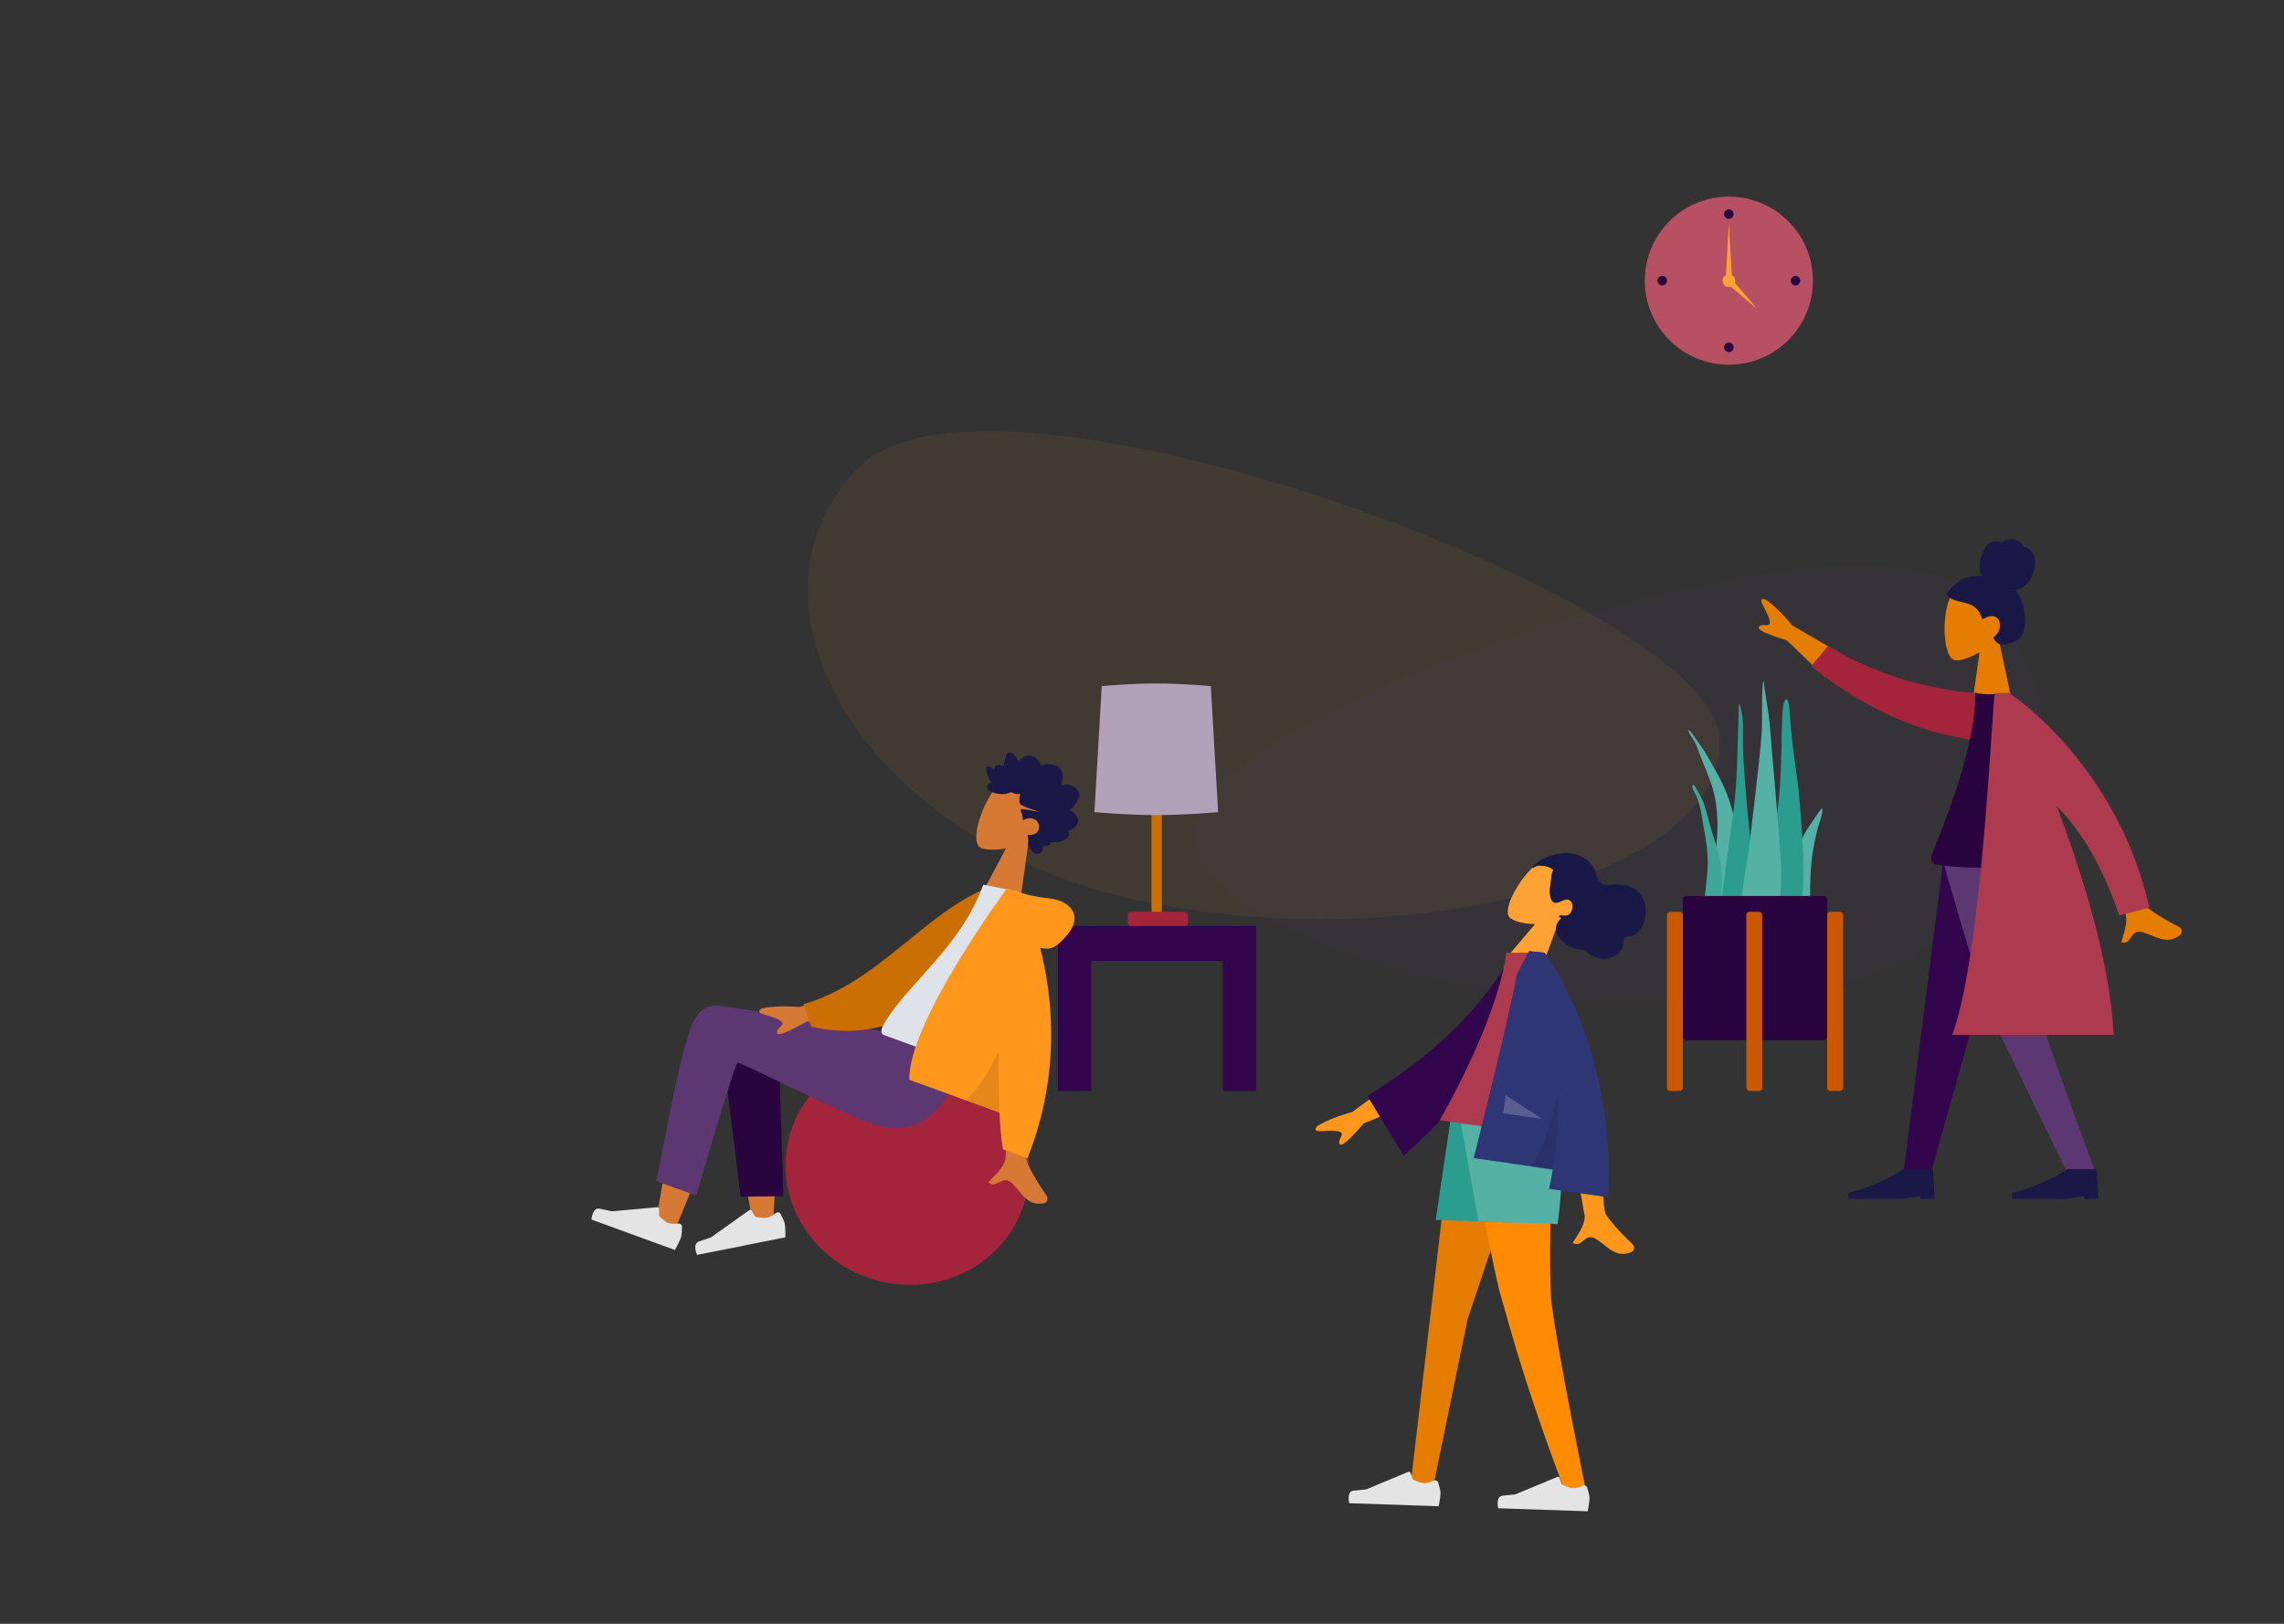 <svg width="1440" height="1024" viewBox="0 0 1440 1024" fill="none" xmlns="http://www.w3.org/2000/svg">
<rect x="0" y="0" width="1440" height="1024" fill="#333333" stroke="none"/>
<path fill-rule="evenodd" clip-rule="evenodd" d="M1090 230C1119.27 230 1143 206.271 1143 177C1143 147.729 1119.27 124 1090 124C1060.73 124 1037 147.729 1037 177C1037 206.271 1060.73 230 1090 230Z" fill="#B65062"/>
<path fill-rule="evenodd" clip-rule="evenodd" d="M1090 138C1091.66 138 1093 136.657 1093 135C1093 133.343 1091.66 132 1090 132C1088.34 132 1087 133.343 1087 135C1087 136.657 1088.34 138 1090 138Z" fill="#29043E"/>
<path fill-rule="evenodd" clip-rule="evenodd" d="M1048 180C1049.66 180 1051 178.657 1051 177C1051 175.343 1049.66 174 1048 174C1046.34 174 1045 175.343 1045 177C1045 178.657 1046.34 180 1048 180Z" fill="#29043E"/>
<path fill-rule="evenodd" clip-rule="evenodd" d="M1132 180C1133.66 180 1135 178.657 1135 177C1135 175.343 1133.66 174 1132 174C1130.34 174 1129 175.343 1129 177C1129 178.657 1130.34 180 1132 180Z" fill="#29043E"/>
<path fill-rule="evenodd" clip-rule="evenodd" d="M1090 222C1091.66 222 1093 220.657 1093 219C1093 217.343 1091.66 216 1090 216C1088.34 216 1087 217.343 1087 219C1087 220.657 1088.34 222 1090 222Z" fill="#29043E"/>
<path fill-rule="evenodd" clip-rule="evenodd" d="M1090 141L1092 176H1088L1090 141Z" fill="#FFA235"/>
<path fill-rule="evenodd" clip-rule="evenodd" d="M1107.7 194.698L1089.31 179.142L1092.14 176.314L1107.7 194.698Z" fill="#FFA235"/>
<path fill-rule="evenodd" clip-rule="evenodd" d="M1090 181C1092.21 181 1094 179.209 1094 177C1094 174.791 1092.21 173 1090 173C1087.79 173 1086 174.791 1086 177C1086 179.209 1087.79 181 1090 181Z" fill="#FFA235"/>
<g opacity="0.346">
<g clip-path="url(#clip0)">
<path fill-rule="evenodd" clip-rule="evenodd" d="M1084.1 464.147C1075.72 378.26 626.009 212.49 542.522 293.84C459.035 375.19 539.297 527.863 714.255 566.959C889.213 606.054 1092.48 550.033 1084.1 464.147Z" fill="#FFA235" fill-opacity="0.2"/>
<path fill-rule="evenodd" clip-rule="evenodd" d="M753.528 520.952C761.156 447.988 1170.41 307.16 1246.38 376.27C1322.36 445.38 1303.13 590.745 1143.91 623.958C984.693 657.172 745.901 593.916 753.528 520.952Z" fill="#5C3771" fill-opacity="0.2"/>
</g>
</g>
<path fill-rule="evenodd" clip-rule="evenodd" d="M1248.06 411.244C1241.59 415.147 1235.23 417.033 1232.24 416.263C1224.75 414.333 1224.06 386.935 1229.86 376.134C1235.65 365.333 1265.44 360.625 1266.94 382.025C1267.46 389.453 1264.35 396.081 1259.74 401.49L1268 440H1244L1248.06 411.244Z" fill="#E67D03"/>
<path fill-rule="evenodd" clip-rule="evenodd" d="M1239.34 364.37C1242.62 363.37 1247.38 363.031 1249.38 363.26C1248.24 360.531 1247.79 357.49 1248.16 354.529C1248.51 351.652 1249.8 349.202 1250.99 346.635C1251.54 345.452 1252.16 344.275 1253.08 343.37C1254.03 342.448 1255.22 341.84 1256.47 341.549C1257.76 341.252 1259.1 341.277 1260.38 341.547C1260.95 341.666 1261.46 341.925 1262.01 342.07C1262.58 342.218 1262.86 341.861 1263.27 341.502C1264.27 340.638 1265.73 340.211 1266.99 340.059C1268.41 339.887 1269.88 340.101 1271.23 340.566C1272.54 341.019 1273.81 341.755 1274.76 342.827C1275.18 343.304 1275.56 343.847 1275.81 344.446C1275.91 344.692 1275.93 344.838 1276.18 344.928C1276.4 345.012 1276.67 345.014 1276.9 345.094C1279.17 345.861 1281.11 347.612 1282.16 349.86C1282.78 351.171 1283.07 353.48 1282.99 356.068C1282.91 358.656 1280.57 365.408 1278.39 367.871C1276.44 370.07 1273.57 371.52 1270.8 372.155C1272.64 374.255 1273.86 376.878 1274.76 379.547C1275.75 382.445 1276.35 385.457 1276.58 388.525C1276.79 391.44 1276.81 394.524 1276.13 397.377C1275.49 400.045 1274.12 402.234 1271.84 403.622C1270.79 404.258 1269.67 404.736 1268.54 405.173C1267.42 405.603 1266.3 406.022 1265.14 406.263C1262.93 406.72 1260.38 406.642 1258.68 404.882C1258.06 404.248 1257.39 403.451 1256.94 402.676C1256.78 402.397 1256.68 402.215 1256.88 401.943C1257.11 401.616 1257.49 401.366 1257.79 401.111C1259.51 399.656 1260.57 397.713 1260.84 395.405C1261.11 393.063 1260.48 390.039 1258.2 389.017C1255.39 387.755 1252.3 389.204 1249.8 390.554C1248.74 386.806 1246.56 383.431 1243.14 381.712C1239.35 379.811 1235.02 379.588 1231.13 377.956C1230.12 377.531 1229.08 377.048 1228.34 376.182C1228.03 375.82 1227.66 375.35 1227.54 374.871C1227.37 374.242 1227.78 373.715 1228.09 373.224C1229.76 370.624 1236.06 365.37 1239.34 364.37Z" fill="#191847"/>
<path d="M726 577.5L726 503L732.5 503L732.5 577.5L726 577.5Z" fill="#CC6F02"/>
<rect x="711" y="575" width="38" height="9" rx="2" fill="#A4243B"/>
<path fill-rule="evenodd" clip-rule="evenodd" d="M694.622 432.679C694.622 432.679 711.811 431 729 431C746.189 431 763.378 432.679 763.378 432.679L768 512.133C768 512.133 748.5 514 729 514C709.5 514 690 512.133 690 512.133L694.622 432.679Z" fill="#B1A2BA"/>
<path fill-rule="evenodd" clip-rule="evenodd" d="M667 688V606V584H688H771H792V606V688H771V606H688V688H667Z" fill="#33054D"/>
<path fill-rule="evenodd" clip-rule="evenodd" d="M1064.97 460.617C1066.72 461.88 1067.7 463.728 1068.88 465.551C1070.35 467.817 1072.08 469.863 1073.55 472.131C1076.62 476.86 1079.31 481.879 1082.1 486.799C1087.41 496.137 1091.43 506.091 1093.43 516.895C1095.49 528.092 1096.05 539.648 1096.92 551.012C1097.84 563.056 1098.77 575.188 1098.89 587.279C1098.94 592.696 1099.23 598.446 1098.58 603.825C1098.18 607.173 1096.67 610.027 1093.26 610C1086.02 609.942 1082.63 601.927 1081.21 595.354C1079.12 585.674 1078.7 575.393 1079.03 565.494C1079.43 553.558 1081.5 541.802 1082.4 529.912C1083.35 517.325 1082.81 504.96 1078.49 493.109C1076.3 487.12 1073.76 481.274 1071.48 475.325C1070.51 472.792 1069.72 470.19 1068.41 467.831C1066.95 465.208 1065.14 462.826 1064 460C1064.32 460.206 1064.65 460.411 1064.97 460.617Z" fill="#55B1A5"/>
<path fill-rule="evenodd" clip-rule="evenodd" d="M1067.21 495.302C1068.17 493.695 1070.27 498.993 1070.59 499.66C1070.46 499.328 1070.32 498.997 1070.18 498.667C1072.08 501.825 1073.82 505.113 1074.9 508.734C1075.97 512.319 1076.89 515.977 1077.89 519.587C1079.77 526.361 1082.2 532.943 1083.91 539.778C1085.57 546.438 1085.99 552.986 1085.59 559.875C1085.17 567.035 1084.91 574.306 1085.4 581.462C1085.63 584.88 1086.74 588.064 1087.5 591.354C1088.27 594.648 1088.87 597.986 1089.77 601.239C1089.97 600.815 1090 602.232 1090 602.339C1089.99 603.152 1089.88 603.833 1089.62 604.604C1088.95 606.586 1087.69 608.269 1085.78 608.816C1082.32 609.803 1079.11 606.659 1078 603.339C1076.4 598.575 1075.52 593.311 1074.76 588.304C1074.06 583.713 1073.89 579.094 1074.1 574.44C1074.51 565.261 1076.17 556.202 1076.62 547.026C1077.11 537.036 1075.13 527.649 1073.47 517.925C1072.67 513.239 1071.91 508.598 1070.36 504.134C1069.73 502.326 1068.91 500.731 1068.05 499.061C1067.56 498.112 1066.57 496.418 1067.21 495.302Z" fill="#3FA79A"/>
<path fill-rule="evenodd" clip-rule="evenodd" d="M1095.25 479.697C1094.86 491.142 1094.17 502.5 1092.65 513.824C1091.09 525.38 1089.3 536.897 1087.8 548.463C1086.34 559.722 1084.81 571.168 1085.02 582.585C1085.17 590.993 1083.77 605.219 1093.11 609.369C1102.57 613.572 1104.6 595.623 1105.22 589.699C1106.41 578.333 1106.03 566.847 1105.45 555.419C1104.86 543.689 1103.87 532.02 1102.64 520.334C1101.28 507.353 1100.21 494.314 1099.35 481.296C1098.92 474.857 1098.82 468.429 1098.94 461.988C1099.05 455.911 1098.82 449.77 1096.66 444C1096.54 444.082 1096.43 444.164 1096.32 444.246" fill="#2A9D8F"/>
<path fill-rule="evenodd" clip-rule="evenodd" d="M1144.08 515.955C1142.38 518.433 1140.67 520.887 1139.06 523.512C1136.19 528.209 1133.59 533.432 1132.8 540.147C1131.17 554.2 1132.48 569.379 1132.8 583.863C1132.86 586.822 1132.49 589.693 1133.66 592.51C1134.71 595.064 1136.69 597.01 1138.58 597C1142.61 596.977 1142 587.095 1142 582.746C1142.01 575.123 1141.16 567.422 1141.23 559.806C1141.31 552.26 1141.77 544.694 1142.86 537.528C1143.97 530.275 1145.59 523.309 1147.73 516.81C1148.03 515.908 1150.16 508.937 1148.14 510.139" fill="#55B1A5"/>
<path fill-rule="evenodd" clip-rule="evenodd" d="M1126.26 441C1123.61 441 1123.63 454.226 1123.55 455.925C1123.26 462.055 1123.33 468.188 1123.14 474.319C1122.74 487.701 1122.25 501.2 1120.24 514.426C1119.16 521.547 1117.91 528.636 1116.56 535.702C1115.2 542.789 1113.39 549.867 1112.5 557.044C1111.64 563.943 1112.12 570.977 1112.24 577.91C1112.36 584.885 1112.57 591.874 1113.48 598.788C1113.71 600.494 1113.97 602.195 1114.26 603.891C1114.49 605.305 1114.35 607.058 1114.75 608.401C1115.39 610.552 1118.13 611.256 1119.98 610.92C1124.97 610.009 1128.16 603.74 1129.87 599.16C1132.04 593.311 1133.2 586.967 1134.34 580.804C1135.63 573.821 1136.39 566.732 1136.74 559.623C1137.47 545.175 1136.54 530.712 1135.5 516.31C1134.93 508.301 1134.26 500.327 1133.25 492.367C1132.23 484.441 1130.93 476.55 1130.09 468.601C1129.47 462.825 1128.86 457.04 1128.47 451.241C1128.37 449.859 1128.29 441 1126.26 441" fill="#2A9D8F"/>
<path fill-rule="evenodd" clip-rule="evenodd" d="M1122.94 547.139C1122.51 533.253 1116.93 472.259 1115.66 455.467C1115.34 451.264 1112.28 433.765 1111.88 429C1110.81 430.347 1110.9 451.309 1110.91 456.126C1110.93 460.891 1110.33 465.576 1110.03 470.315C1109.72 475.151 1102.57 537.601 1101.64 542.247C1099.8 551.491 1098.56 560.976 1097.61 570.428C1096.68 579.639 1095.24 589.358 1096.48 598.618C1096.77 600.75 1097.22 602.848 1097.95 604.806C1098.75 606.922 1099.29 608.879 1099.93 611.093C1100.96 614.659 1102.81 617.789 1105.67 619.262C1111.52 622.281 1114.66 615.447 1116.25 609.497C1118.79 599.995 1120.43 590.338 1121.19 580.359C1122.04 569.318 1123.29 558.255 1122.94 547.139" fill="#55B1A5"/>
<rect x="1061" y="565" width="91" height="91" rx="2" fill="#29043E"/>
<rect x="1051" y="575" width="10" height="113" rx="2" fill="#CC5803"/>
<rect x="1101" y="575" width="10" height="113" rx="2" fill="#CC5803"/>
<rect x="1152" y="575" width="10" height="113" rx="2" fill="#CC5803"/>
<path fill-rule="evenodd" clip-rule="evenodd" d="M553.445 807.624C594.588 818.38 636.265 795.263 646.532 755.99C656.799 716.717 631.769 676.16 590.626 665.404C549.483 654.647 507.807 677.765 497.539 717.038C487.272 756.311 512.302 796.868 553.445 807.624Z" fill="#A4243B"/>
<path fill-rule="evenodd" clip-rule="evenodd" d="M634.284 534.953C626.863 536.402 620.24 535.994 617.697 534.247C611.323 529.868 620.062 503.892 629.206 495.73C638.351 487.568 667.951 493.35 662.03 513.97C659.975 521.127 654.775 526.286 648.593 529.788L643.162 568.799L620.614 560.576L634.284 534.953Z" fill="#D67935"/>
<path fill-rule="evenodd" clip-rule="evenodd" d="M674.301 510.862C675.292 510.406 676.065 509.521 676.766 508.668C677.493 507.782 678.214 506.882 678.837 505.911C680.081 503.97 680.971 501.542 680.062 499.351C679.333 497.595 677.734 496.343 676.107 495.604C675.023 495.112 673.82 494.85 672.623 494.812C671.435 494.774 670.267 495.135 669.081 495.192C669.872 492.9 670.351 490.375 669.905 488.01C669.475 485.733 668.086 484.037 666.169 483.023C664.201 481.983 661.978 481.722 659.758 482.048C659.202 482.13 658.646 482.226 658.097 482.363C657.637 482.478 657.144 482.639 656.675 482.582C656.151 482.52 656.014 482.154 655.829 481.688C655.612 481.141 655.33 480.627 655.01 480.145C653.592 478.015 651.264 476.503 648.709 476.538C647.531 476.554 646.283 476.856 645.246 477.52C644.321 478.112 643.401 479.251 642.329 479.507C641.875 479.617 641.733 479.201 641.486 478.842C641.116 478.302 640.782 477.734 640.401 477.202C639.867 476.455 639.229 475.809 638.473 475.317C637.367 474.596 635.673 474.053 634.75 475.51C634.404 476.057 634.271 476.729 634.095 477.343C633.852 478.187 633.612 479.031 633.384 479.878C633.211 480.522 633.06 481.149 632.954 481.805C632.898 482.154 632.873 482.834 632.613 483.11C632.29 483.455 631.567 482.928 631.217 482.817C630.525 482.596 629.797 482.466 629.061 482.528C628.491 482.575 627.856 482.72 627.446 483.204C627.194 483.502 627.099 483.867 627.03 484.243C626.947 484.693 626.783 484.888 626.573 485.297C625.822 484.513 623.016 482.355 622.019 483.85C621.687 484.347 621.765 485.075 621.828 485.619C621.938 486.575 622.199 487.506 622.485 488.408C623.081 490.29 623.97 492.049 625.029 493.663C623.05 493.799 621.791 495.87 622.78 497.738C623.217 498.563 624.045 499.013 624.88 499.275C625.185 499.371 625.661 499.413 625.878 499.552C625.995 499.626 626.092 499.784 626.264 499.86C627.394 500.362 628.804 500.56 630.031 500.716C632.217 500.994 634.477 500.734 636.569 499.847C637.105 499.619 637.515 499.525 638.051 499.727C638.522 499.904 638.938 500.202 639.405 500.386C640.642 500.873 641.99 500.673 643.297 500.69C642.797 502.282 642.614 504.169 642.741 505.812C642.845 507.151 643.875 507.716 644.91 508.207C648.22 509.78 651.791 510.674 655.221 511.93C651.625 511.47 648.079 510.527 644.464 510.21C642.83 510.067 643.601 511.485 643.984 512.412C644.614 513.94 644.876 515.643 644.871 517.334C647.269 515.809 650.651 515.46 652.958 517.039C655.508 518.784 656.102 523.308 653.307 525.387C651.684 526.593 649.575 526.518 647.758 526.628C648.518 528.347 648.128 530.334 648.288 532.185C648.366 533.098 648.554 534.167 649.268 534.735C649.532 534.945 649.881 535.082 650.029 535.414C650.212 535.824 650.158 536.189 650.438 536.587C651.555 538.173 653.923 538.946 655.745 538.071C657.392 537.281 657.789 535.223 657.241 533.613C659.079 533.529 662.296 533.734 662.569 531.018C666.109 532.049 676.544 529.503 673.399 523.716C676.47 523.205 680.091 520.542 679.586 516.846C679.197 514 676.658 511.865 674.301 510.862" fill="#191847"/>
<path fill-rule="evenodd" clip-rule="evenodd" d="M489.285 701.024C490.78 722.081 487.407 770.644 487.407 770.644L474.778 771.901C474.778 771.901 464.369 715.764 459.228 678.109C457.412 685.502 455.283 693.794 452.948 702.475C447.415 723.04 429.977 765.472 424.507 777.571C421.069 785.175 411.59 779.863 412.91 773.319C413.134 772.211 413.829 768.287 414.866 762.433C419.952 733.725 433.263 658.593 439.545 641.299C442.073 634.34 457.241 632.792 463.15 640.457C470.592 636.445 481.828 636.665 483.99 648.564C485.364 656.128 487.577 676.986 489.285 701.024Z" fill="#D67935"/>
<path fill-rule="evenodd" clip-rule="evenodd" d="M493.898 754.293L490.605 648.771C487.235 630.571 455.898 639.568 455.742 649.354C455.388 671.571 466.882 748.105 466.776 754.724L493.898 754.293Z" fill="#29043E"/>
<path fill-rule="evenodd" clip-rule="evenodd" d="M489.204 764.919C490.191 764.225 491.534 764.45 492.091 765.479C493.123 767.386 494.565 770.283 494.83 772.022C495.252 774.785 495.171 780.265 495.171 780.265C492.074 780.883 439.499 791.382 439.499 791.382C439.499 791.382 436.196 784.39 440.781 782.864C445.367 781.338 448.386 780.244 448.386 780.244L472.434 763.142C472.907 762.805 473.545 762.927 473.833 763.409L476.139 767.262C476.139 767.262 480.786 768.488 483.492 767.947C485.134 767.619 487.554 766.08 489.204 764.919Z" fill="#E4E4E4"/>
<path fill-rule="evenodd" clip-rule="evenodd" d="M427.744 771.605C428.942 771.506 430.012 772.419 429.99 773.622C429.949 775.844 429.781 779.135 429.173 780.803C428.203 783.463 425.502 788.259 425.502 788.259C422.575 787.192 372.893 769.075 372.893 769.075C372.893 769.075 373.449 761.18 378.075 762.221C382.701 763.263 385.791 763.869 385.791 763.869L414.395 761.297C414.971 761.245 415.471 761.691 415.484 762.27L415.59 766.862C415.59 766.862 418.947 770.366 421.504 771.298C423.039 771.858 425.789 771.767 427.744 771.605Z" fill="#E4E4E4"/>
<path fill-rule="evenodd" clip-rule="evenodd" d="M435.707 647.631C426.18 673.755 415.727 738.984 413.637 744.739L438.95 753.992C438.95 753.992 463.132 670.404 465.069 670.115C467.006 669.826 528.859 701.087 548.25 708.158C576.213 718.355 594.559 703.983 608.055 669.889L552.663 649.69C540.921 646.849 477.531 637.906 454.115 634.24C444.09 632.67 438.331 640.434 435.707 647.631Z" fill="#5C3771"/>
<path fill-rule="evenodd" clip-rule="evenodd" d="M504.053 635.053L542.045 623.975L542.698 642.766L508.535 644.251C496.547 651.049 490.355 653.448 489.959 651.446C489.626 649.759 490.752 648.704 491.79 647.732C492.598 646.975 493.352 646.269 493.32 645.353C493.248 643.262 487.54 641.398 482.048 639.861C476.556 638.324 478.979 636.514 480.696 635.81C487.339 634.534 495.125 634.282 504.053 635.053ZM647.072 731.137C646.355 724.548 656.83 666.692 656.83 666.692L637.169 659.61C637.169 659.61 633.948 724.94 634.087 729.06C634.269 734.413 628.599 740.025 624.754 743.831C624.159 744.42 623.608 744.965 623.129 745.46C625.647 747.904 627.686 746.803 629.835 745.643C632.263 744.333 634.832 742.947 638.392 746.504C639.767 747.879 641.002 749.362 642.209 750.81C646.377 755.813 650.206 760.41 658.303 758.741C659.587 758.477 661.623 756.461 659.542 753.547C654.358 746.286 647.422 734.358 647.072 731.137Z" fill="#D67935"/>
<path fill-rule="evenodd" clip-rule="evenodd" d="M631.078 563.965L623.462 559.609C583.825 574.656 553.204 620.164 506.594 633.19L511.468 647.456C578.457 662.893 616.593 607.67 631.078 563.965Z" fill="#CC6F02"/>
<path fill-rule="evenodd" clip-rule="evenodd" d="M629.263 678.971C629.263 678.971 580.403 661.154 557.382 652.759C554.097 651.561 556.446 647.044 557.793 644.824C573.345 619.201 605.594 597.227 619.932 557.909L641.851 562.218C648.943 596.054 642.491 632.175 629.263 678.971Z" fill="#DDE3E9"/>
<path fill-rule="evenodd" clip-rule="evenodd" d="M630.151 701.647C630.553 710.584 631.252 718.51 632.341 724.798L647.757 730.42C668.971 677.398 663.715 628.73 655.796 597.653C659.667 598.759 663.648 598.422 667.217 595.323C679.782 584.412 679.79 575.885 672.594 570.457C668.637 567.472 664.109 566.874 658.69 566.157C654.256 565.571 649.224 564.906 643.418 562.79C643.416 562.789 643.414 562.788 643.413 562.788C642.85 562.582 642.324 562.433 641.833 562.336L634.81 560.22C634.81 560.22 572.353 644.706 573.336 680.929L630.151 701.647Z" fill="#FF971C"/>
<path fill-rule="evenodd" clip-rule="evenodd" d="M630.151 701.648C629.625 689.922 629.611 676.454 629.903 662.658C623.418 675.604 615.876 688.231 608.916 693.904L630.151 701.648Z" fill="black" fill-opacity="0.1"/>
<path fill-rule="evenodd" clip-rule="evenodd" d="M967.175 707.278L925.307 831.78L903.466 938.127L889.181 937.643L916.313 705.556L967.175 707.278Z" fill="#E67D03"/>
<path fill-rule="evenodd" clip-rule="evenodd" d="M980.629 707.733C975.737 776.704 977.537 812.427 977.896 818.721C978.255 825.014 984.707 865.962 1000.64 943.526L985.595 937.663C958.693 866.109 949.954 829.098 946.908 819.719C943.862 810.339 936.215 772.371 923.966 705.815L980.629 707.733Z" fill="#FF8B03"/>
<path fill-rule="evenodd" clip-rule="evenodd" d="M997.947 936.871C999.043 936.422 1000.32 936.949 1000.68 938.079C1001.33 940.156 1002.21 943.271 1002.15 945.007C1002.06 947.773 1000.98 953.048 1000.98 953.048C997.84 952.941 944.606 951.139 944.606 951.139C944.606 951.139 942.661 943.634 947.415 943.201C952.169 942.769 955.316 942.398 955.316 942.398L981.909 931.342C982.435 931.123 983.037 931.388 983.232 931.923L984.776 936.162C984.776 936.162 989.088 938.402 991.828 938.495C993.488 938.551 996.125 937.617 997.947 936.871Z" fill="#E4E4E4"/>
<path fill-rule="evenodd" clip-rule="evenodd" d="M904.001 933.69C905.097 933.241 906.372 933.768 906.73 934.898C907.389 936.975 908.263 940.09 908.204 941.826C908.11 944.592 907.03 949.867 907.03 949.867C903.894 949.76 850.66 947.958 850.66 947.958C850.66 947.958 848.715 940.453 853.469 940.02C858.223 939.588 861.37 939.217 861.37 939.217L887.963 928.161C888.489 927.942 889.091 928.207 889.286 928.742L890.83 932.981C890.83 932.981 895.142 935.221 897.882 935.314C899.542 935.37 902.179 934.436 904.001 933.69Z" fill="#E4E4E4"/>
<path fill-rule="evenodd" clip-rule="evenodd" d="M972.172 707.447L954.011 770.987L905.169 769.333L914.622 705.498L972.172 707.447Z" fill="#2A9D8F"/>
<path fill-rule="evenodd" clip-rule="evenodd" d="M981.167 707.752C988.24 732.219 981.995 771.934 981.995 771.934L932.154 770.247L920.618 705.701L981.167 707.752Z" fill="#55B1A5"/>
<path fill-rule="evenodd" clip-rule="evenodd" d="M967.825 582.767C960.266 582.605 953.881 580.798 951.768 578.551C946.47 572.917 960.531 549.393 971.201 543.361C981.872 537.329 1009.57 549.271 999.398 568.161C995.869 574.717 989.69 578.653 982.905 580.762L969.306 617.726L949.021 604.899L967.825 582.767Z" fill="#FFA235"/>
<path fill-rule="evenodd" clip-rule="evenodd" d="M966.694 546.249C967.644 545.192 968.966 544.189 970.07 543.32C971.493 542.2 973.089 541.387 974.715 540.699C977.777 539.403 981.017 538.533 984.233 538.144C990.106 537.433 996.192 538.729 1000.67 542.389C1002.93 544.236 1004.72 546.674 1005.76 549.509C1006.7 552.07 1007.15 555.25 1009.42 556.895C1011.89 558.686 1015.69 557.905 1018.65 557.807C1021.98 557.697 1025.18 558.111 1028.19 559.384C1033.23 561.517 1036.54 565.767 1037.31 571.496C1038.14 577.593 1036.88 584.97 1031.35 588.857C1030.32 589.579 1029.27 590.074 1028.08 590.282C1026.99 590.474 1025.51 590.474 1024.6 591.301C1023.63 592.18 1023.65 594.119 1023.38 595.301C1023 596.993 1022.49 598.697 1021.4 600.106C1019.61 602.419 1016.57 603.791 1013.91 604.377C1011.21 604.972 1008.56 604.622 1006.1 603.675C1004.46 603.043 1002.87 602.26 1001.45 601.213C1000.75 600.693 1000.23 600.077 999.618 599.463C999.024 598.866 998.519 598.805 997.69 598.813C993.837 598.852 990.463 597.677 987.471 595.417C984.946 593.509 982.283 590.92 981.263 587.719C980.131 584.164 981.948 581.398 984.406 578.769C983.615 578.686 981.833 577.818 983.58 577.258C984.272 577.036 985.138 577.316 985.819 577.359C986.612 577.409 987.474 577.37 988.264 577.133C991.454 576.176 992.323 570.673 990.452 568.493C987.673 565.254 983.816 569.643 980.556 569.348C978.682 569.178 977.828 567.25 977.408 565.567C976.845 563.312 977.013 560.903 977.333 558.546C977.597 556.605 977.921 554.673 978.167 552.731C978.282 551.824 978.398 549.129 979.468 548.698C977.309 546.644 973.909 545.93 970.93 545.931C969.699 545.932 968.64 546.121 967.55 546.807C967.317 546.954 966.702 547.442 966.411 547.294C965.87 547.018 966.456 546.514 966.694 546.249" fill="#191847"/>
<path fill-rule="evenodd" clip-rule="evenodd" d="M852.43 701.319L884.395 677.986L891.397 695.437L859.772 708.446C850.809 718.915 845.801 723.275 844.749 721.528C843.862 720.054 844.562 718.679 845.208 717.413C845.711 716.426 846.18 715.505 845.839 714.655C845.06 712.713 839.058 712.9 833.371 713.321C827.683 713.743 829.347 711.217 830.722 709.972C836.536 706.514 843.772 703.629 852.43 701.319ZM1012.01 764.769C1009.96 758.468 1008.3 699.695 1008.3 699.695L987.607 696.809C987.607 696.809 997.895 761.405 998.88 765.408C1000.16 770.609 995.764 777.268 992.785 781.783C992.324 782.482 991.897 783.129 991.53 783.712C994.497 785.585 996.265 784.089 998.13 782.511C1000.24 780.729 1002.47 778.844 1006.68 781.594C1008.31 782.656 1009.82 783.852 1011.3 785.022C1016.41 789.06 1021.1 792.77 1028.68 789.472C1029.89 788.949 1031.46 786.557 1028.83 784.134C1022.26 778.095 1013.02 767.849 1012.01 764.769Z" fill="#FF971C"/>
<path fill-rule="evenodd" clip-rule="evenodd" d="M961.968 604.464L953.619 601.768C933.602 636.468 903.076 666.228 862.04 691.047L884.953 728.738C927.814 691.166 956.785 650.214 961.968 604.464Z" fill="#33054D"/>
<path fill-rule="evenodd" clip-rule="evenodd" d="M983.853 717.383L907.633 706.451C907.633 706.451 943.358 645.847 949.814 600.83L973.298 600.702C987.199 632.355 987.17 668.867 983.853 717.383Z" fill="#AD3A4F"/>
<path fill-rule="evenodd" clip-rule="evenodd" d="M1013.81 755.018C1018.97 659.78 973.803 600.775 973.803 600.775L973.782 600.788C973.78 600.783 973.778 600.777 973.775 600.771L972.274 600.556C969.567 600.262 964.021 599.713 964.021 599.713L956.188 614.793C951.142 643.703 929.107 730.348 929.107 730.348L978.998 737.503C978.334 741.526 977.56 745.59 976.663 749.689L1013.81 755.018Z" fill="#2F3676"/>
<path fill-rule="evenodd" clip-rule="evenodd" d="M978.933 737.892C981.852 720.379 982.659 703.658 982.2 688.356C978.299 705.876 972.399 726.785 965.034 735.899L978.933 737.892Z" fill="black" fill-opacity="0.1"/>
<path fill-rule="evenodd" clip-rule="evenodd" d="M972.295 705.623L949.301 690.636L947.658 702.089L972.295 705.623Z" fill="white" fill-opacity="0.2"/>
<path fill-rule="evenodd" clip-rule="evenodd" d="M1273.08 543L1240.81 656.386L1217.27 739.958H1200.1L1225.12 543H1273.08Z" fill="#33054D"/>
<path fill-rule="evenodd" clip-rule="evenodd" d="M1281.71 543C1282.46 601.441 1285 633.316 1285.78 638.625C1286.57 643.935 1298.42 677.713 1321.33 739.958H1303.54C1274.37 680.244 1258.09 646.466 1254.69 638.625C1251.29 630.784 1240.81 598.909 1225.02 543H1281.71Z" fill="#5C3771"/>
<path fill-rule="evenodd" clip-rule="evenodd" d="M1322.92 756L1322.03 737.285L1303.34 737.285C1290.05 746.642 1268.63 752.435 1268.63 752.435V756H1302.45L1314.02 754.218V756H1322.92Z" fill="#191847"/>
<path fill-rule="evenodd" clip-rule="evenodd" d="M1219.68 756L1218.79 737.285L1200.1 737.285C1186.81 746.642 1165.39 752.435 1165.39 752.435V756H1199.21L1210.78 754.218V756H1219.68Z" fill="#191847"/>
<path fill-rule="evenodd" clip-rule="evenodd" d="M1129.88 394.352L1163.38 413.871L1150.77 427.114L1126.53 403.798C1113.66 399.885 1107.79 397.107 1108.91 395.464C1109.86 394.08 1111.35 394.164 1112.73 394.242C1113.81 394.303 1114.81 394.36 1115.43 393.715C1116.83 392.241 1114.25 386.91 1111.59 381.954C1108.92 376.998 1111.83 377.494 1113.48 378.237C1118.88 382.1 1124.35 387.472 1129.88 394.352ZM1351.78 570.359C1348.05 564.879 1326.48 506.611 1326.48 506.611L1308.77 509.183C1308.77 509.183 1337.29 571.058 1339.35 574.629C1342.02 579.268 1339.65 586.887 1338.05 592.053C1337.8 592.852 1337.57 593.593 1337.38 594.255C1340.75 595.228 1342.03 593.299 1343.39 591.264C1344.91 588.967 1346.53 586.536 1351.34 588.003C1353.2 588.57 1354.99 589.298 1356.74 590.009C1362.77 592.466 1368.31 594.724 1374.67 589.445C1375.68 588.609 1376.53 585.872 1373.32 584.278C1365.33 580.306 1353.61 573.038 1351.78 570.359Z" fill="#E67D03"/>
<path fill-rule="evenodd" clip-rule="evenodd" d="M1269.41 470.652L1262.07 438.187C1226.28 437.038 1189.28 429.376 1152.42 407.497L1141.93 420.035C1168.02 441.556 1200.6 458.139 1229.64 463.949C1256.45 469.311 1259.8 474.471 1269.41 470.652Z" fill="#A4243B"/>
<path fill-rule="evenodd" clip-rule="evenodd" d="M1294 545C1294 545 1246.84 550 1219.76 545C1217.53 544.587 1217.17 540.842 1218.21 538.301C1234.36 498.724 1245.44 464.192 1245.44 436.703C1249.89 438.944 1261 437.374 1261 437.374C1280.91 465.703 1290.07 498.206 1294 545Z" fill="#29043E"/>
<path fill-rule="evenodd" clip-rule="evenodd" d="M1266.71 437C1266.19 436.654 1265.92 436.481 1265.92 436.481L1265.95 437H1257.65C1257.23 439.453 1256.62 448.543 1255.73 461.798C1252.5 509.965 1245.56 613.127 1230.81 652.606H1332.61C1330.47 607.722 1313.92 554.047 1296.78 508.47C1309.43 521.056 1324.2 542.153 1336.14 577.273L1355.21 572.378C1335.77 488.638 1278.84 445.452 1267.79 437.744C1267.68 437.495 1267.58 437.247 1267.47 437H1266.71Z" fill="#AD3A4F"/>
<defs>
<clipPath id="clip0">
<rect x="509.35" y="271.988" width="779.7" height="360.05" fill="white"/>
</clipPath>
</defs>
</svg>
